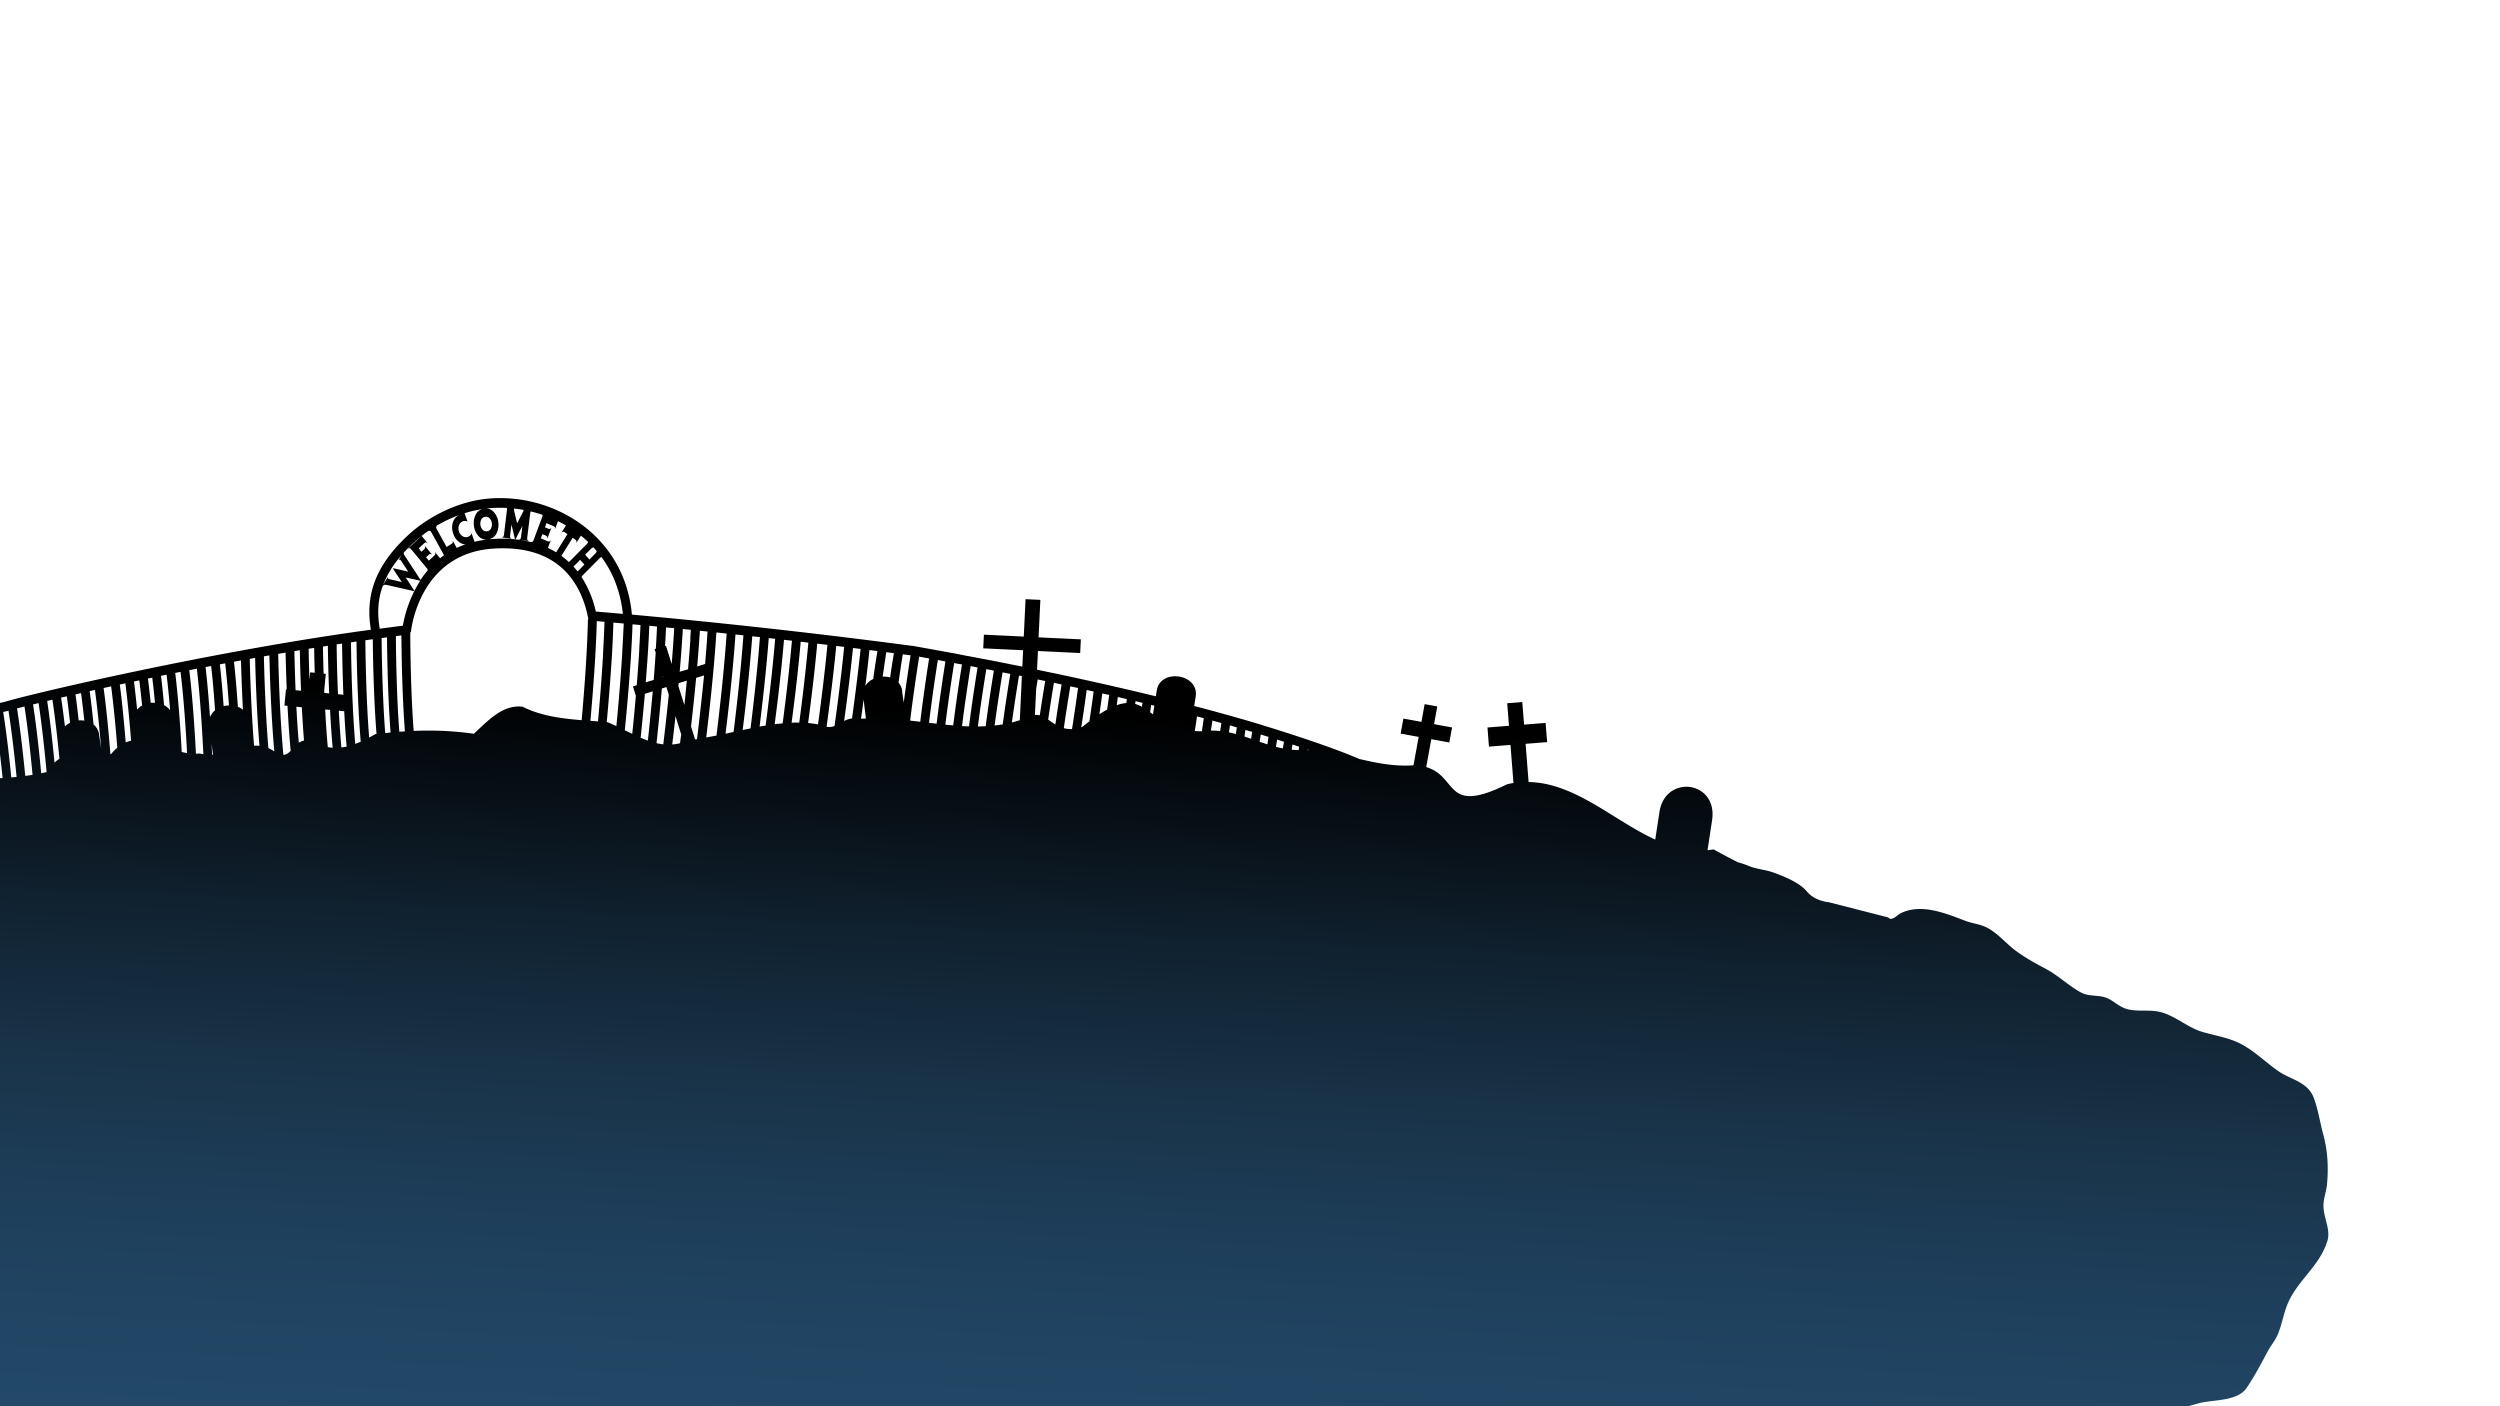 <svg xmlns="http://www.w3.org/2000/svg" xmlns:xlink="http://www.w3.org/1999/xlink" viewBox="0 0 1920 1080"><defs><style>.cls-1{fill:url(#linear-gradient);}</style><linearGradient id="linear-gradient" x1="861.31" y1="1257.63" x2="897.81" y2="408.94" gradientUnits="userSpaceOnUse"><stop offset="0" stop-color="#244c6d"/><stop offset="0.16" stop-color="#234969"/><stop offset="0.32" stop-color="#1f415e"/><stop offset="0.48" stop-color="#19344a"/><stop offset="0.63" stop-color="#10212f"/><stop offset="0.78" stop-color="#04090d"/><stop offset="0.83"/></linearGradient></defs><g id="back_hill"><path class="cls-1" d="M-23.88,1089.43H1646.37c14.24-3.42,28.16-7.82,42.3-11.7,10.62-2.91,29.45-1.35,36.49-11.49,6.25-9,11.48-19.17,16.67-28.77,2.2-4.08,5.16-7.48,7.09-11.72,3.33-7.29,4.56-15.54,7.42-23,7.22-18.86,25.12-30,31.09-49.69,2.72-9-3.08-17.82-3-27.21,0-5.15,2-10.3,2.62-15.4a117.62,117.62,0,0,0,.63-14.3,99.54,99.54,0,0,0-3.46-25.07c-2.43-8.94-4-19.38-7.23-27.9-4.84-12.56-17.47-13.81-27.17-20.52-10.22-7.08-19-16.2-30.24-21.63-9.15-4.43-19-5.76-28.52-8.64-11.67-3.53-21.4-13.14-33.39-15.48-8.12-1.59-16.18.25-24.29-2-6-1.67-9.88-6.2-15.27-8.42-6.63-2.74-13.58-.69-20.41-4.52-9.23-5.18-16.93-12.74-26.37-17.8-8-4.26-15.74-8.47-23.12-13.91-7.68-5.65-14.37-14.14-23-18.22-5-2.38-10.65-2.88-15.82-4.85-14.77-5.6-33.47-13.5-49.27-6-3.41,1.61-7.08,6.67-10,3.39l-45.54-11.65c-6.17-.69-12.72-3.23-16.84-8.22-5.63-6.84-17.24-11.48-25.46-14.5-6-2.22-12.52-2.57-18.53-4.87a64.27,64.27,0,0,0-9-3.08c-5.69-2.86-11.89-6.11-18.67-9.93-1.58.27-3.15.47-4.7.62,1.16-7.63,2.38-15.62,3.5-23,4.6-30.23-35.95-35.73-40.46-6.16q-1.59,10.51-3.2,21c-32.1-14.7-61.59-43.57-97.26-44.2l-2.3-29.34,16.54-1.3L1187,555.21l-16.53,1.29-1.36-17.31-11.57.9,1.36,17.32-16.53,1.3,1.15,14.69,16.53-1.29,2.29,29.25c-1.64.26-3.3.57-5,1-48.19,23.78-37.24-5.93-62-13.24l3.9-21.42,13.84,2.53,2.11-11.55-13.84-2.52,2.48-13.61-9.69-1.76-2.48,13.6-13.84-2.52-2.11,11.54,13.84,2.53-4,21.83c-15.14,1-28.49-1.82-41.69-4.9-30.25-13.19-89.54-30.61-92.46-31.29q-15.3-4.42-34.26-9.38c.39-2.44.78-4.85,1.15-7.17,2.81-17.56-27.11-22-29.87-4.78l-.72,4.52q-29.09-7.11-64.52-14.82l-3-.64-.28-.07-3.4-.73h0l-5.92-1.26h0l-3.09-.65-.2,0-3.4-.72h0l-5.79-1.21-.33-.07-1.31-.27.68-14.35,32.45,1.54.5-10.5-32.46-1.54L799,460.7l-11.38-.53-1.36,28.71-30.63-1.45-.5,10.5,30.63,1.45-.6,12.57-1.35-.27-3.14-.64-.18,0-3.37-.68h0c-3.15-.63-6.24-1.25-9.27-1.84l-.24-.05q-6.36-1.26-12.28-2.39l-.17,0c-4.14-.8-8.11-1.56-11.88-2.27l-.24,0L734,502l-3.15-.59-.21,0-3.36-.62h0l-5.82-1.07h0l-3-.54-.37-.07-.63-.11-2.72-.49c-5.45-1-9.24-1.64-11-2l-3.34-.59,0,.09q-97.47-12.88-195.46-22.17h0l-12.72-1.19h0L485.3,472c-5.51-61.11-60.65-93.74-110.83-89-24.78,2.31-47.19,15.44-59.82,26.91-25.37,23-34.48,45.95-29.81,73.72-122.26,16.54-262,49.46-281,55.36Q-7.11,541.36-18,543.7q-3,27.31-5.87,54.63ZM509,519l.28.91L509,520C509,519.63,509,519.29,509,519Zm-47-91.12c7.93,10.81,14.41,25.08,16.38,43.59q-10.39-.93-20.79-1.82a80.94,80.94,0,0,0-10.94-26.47,3.3,3.3,0,0,1,.92-1.38q6.44-6.53,12.89-13A2.5,2.5,0,0,1,462,427.83Zm-17.65,10.24a3.92,3.92,0,0,1-.82.68q-1.47-1.87-3.06-3.61a6.23,6.23,0,0,1,.57-.68l4.52-4.57,3.27,3.65Zm11.87-17.25,0,0c.55.61,1.11,1.24,1.66,1.88h0c.53.6.29,1.41-.73,2.43l-4.49,4.53L449.42,426l4.53-4.57C454.94,420.43,455.7,420.22,456.23,420.82Zm-14.51-6.53c1,.73,1.33,1.48.85,2.25l.22.15,3.34-5.38c1.82,1.46,3.66,3.05,5.49,4.78a2.62,2.62,0,0,1-1,1.74q-6.42,6.46-12.82,13a3.91,3.91,0,0,1-.93.73,61.47,61.47,0,0,0-5.65-4.65,6.56,6.56,0,0,1,.38-.74L439.81,413Zm-22-12.54,5.14,2.15c1.16.49,1.58,1.16,1.26,2l.24.1c.73-1.93,1.45-3.85,2.17-5.78,2.08,1,4.13,2.09,6.13,3.25q-1.65,2.64-3.28,5.29l.22.15c.47-.77,1.23-.8,2.28-.07l1.92,1.33q-4.08,6.56-8.13,13.12a4.73,4.73,0,0,1-.6.81,60.72,60.72,0,0,0-6.23-3.33q1-2.82,2.11-5.64l-.25-.1c-.32.86-1.06,1-2.22.56l-5.13-2.15c.4-1.08.8-2.15,1.21-3.23l2.49,1c1.11.47,1.51,1.13,1.19,2l.24.1,2.93-7.82-.25-.1c-.32.86-1,1-2.2.57l-2.44-1Zm-25-10.81a.77.77,0,0,1,.15-.41c2.42.26,4.84.6,7.25,1a.84.84,0,0,1,0,.36,4.22,4.22,0,0,1-.52,1.38q-2.24,4.31-4.45,8.62c-.75-3.17-1.51-6.35-2.27-9.52A4.55,4.55,0,0,1,394.8,390.94Zm-19.72-.61a99.5,99.5,0,0,1,14.24-.27,3.74,3.74,0,0,1,.09,1.67q-1.11,9.31-2.23,18.64c-.17,1.48-.64,2.16-1.41,2.06l0,.31,7,.93c0-.1,0-.21,0-.31-.77-.1-1.06-.87-.89-2.31l1-8.31q1.36,5.65,2.71,11.31l.42.05q2.63-5.12,5.28-10.24c-.34,2.75-.67,5.51-1,8.26-.18,1.47-.64,2.16-1.39,2.06l0,.3,7,.95,0-.31c-.76-.1-1.06-.87-.89-2.31q1.16-9.37,2.3-18.75a3.87,3.87,0,0,1,.37-1.33c3.08.73,6.12,1.62,9.12,2.63a3.88,3.88,0,0,1-.31,1.67q-3.27,8.73-6.52,17.48c-.51,1.39-1.13,1.93-1.85,1.63l-.05.13A96.77,96.77,0,0,0,377.68,414c-.58,0-1.13.12-1.71.17a3,3,0,0,1,.7-.36,8.12,8.12,0,0,0,4.7-4.24,14.75,14.75,0,0,0,1.34-8.54,14.35,14.35,0,0,0-3.5-7.83,7.78,7.78,0,0,0-5.64-2.68h0C374.07,390.46,374.57,390.38,375.08,390.33Zm-3.2,6.74a5.13,5.13,0,0,1,.81-.18,4.28,4.28,0,0,1,.83-.07,3.74,3.74,0,0,1,2.67,1.28,6.65,6.65,0,0,1,1.63,3.66,6.77,6.77,0,0,1-.62,4,3.84,3.84,0,0,1-2.22,2,5.13,5.13,0,0,1-.81.18,4.28,4.28,0,0,1-.83.07,3.7,3.7,0,0,1-2.66-1.28,6.63,6.63,0,0,1-1.64-3.66,6.85,6.85,0,0,1,.61-4A3.89,3.89,0,0,1,371.88,397.07Zm-16.72,3.42a4.06,4.06,0,0,1,4,.1l-2.27-6.48A89.32,89.32,0,0,1,370.24,391l-.22.1a8.17,8.17,0,0,0-4.74,4.26,14.81,14.81,0,0,0-1.29,8.54,14.46,14.46,0,0,0,3.49,7.82,7.78,7.78,0,0,0,5.65,2.68,2.79,2.79,0,0,1,.43.06,79.6,79.6,0,0,0-9.12,1.62l-2.25-6.48a4.34,4.34,0,0,1-2.92,2.71,4.56,4.56,0,0,1-4-.5,6.55,6.55,0,0,1-2.77-3.56,7,7,0,0,1-.07-4.59A5,5,0,0,1,355.16,400.49ZM335.45,404c0-.09-.09-.17-.14-.26a108.26,108.26,0,0,1,17.08-8.12,9.34,9.34,0,0,0-4.51,5.37,13.28,13.28,0,0,0,.26,8.92,12.54,12.54,0,0,0,5.28,6.94,8.57,8.57,0,0,0,4,1.23,70,70,0,0,0-6.65,2.72c-1-1.78-1.95-3.55-2.93-5.33l-.23.14q.66,1.19-1,2.19L343,420.09l-7.5-13.56C334.8,405.28,334.78,404.44,335.45,404Zm-16.33,11.49a94.47,94.47,0,0,1,10.12-7.91l.12.22q1-.63,2.07,1.29l8.95,16.19a4.22,4.22,0,0,1,.49,1.31c-1,.71-1.95,1.43-2.88,2.17l-3.73-4.54-.2.18c.57.69.39,1.48-.55,2.35l-4.15,3.85L327.22,428l2-1.87c.9-.84,1.64-.91,2.21-.22l.19-.18-5.2-6.32-.2.18c.57.69.39,1.47-.53,2.33l-2,1.84-2.15-2.61,4.15-3.86c.94-.87,1.7-1,2.27-.26l.19-.19-4.35-5.28q-5.11,4.74-10.19,9.49l.19.23c.58-.54,1.34-.25,2.26.86q5.82,7.05,11.63,14.12a2.82,2.82,0,0,1,.81,1.73,74.45,74.45,0,0,0-5.52,7.41q-6-9.27-12.1-18.53a3.77,3.77,0,0,1-.81-2.42Q314.16,420,319.12,415.52ZM308.38,426.4l-2.21,3.54.24.17a.57.57,0,0,1,.9-.21,4.32,4.32,0,0,1,.95,1.12q2.65,4,5.29,8l-11.45-2.62c-.09.13-.17.26-.25.4l6.72,10.2c-3-.7-6-1.38-9-2.07a4,4,0,0,1-1.34-.49.65.65,0,0,1-.17-1l-.24-.17L294.32,449A75.32,75.32,0,0,1,308.38,426.4Zm-45.66,67.87c.06,6,.3,21.38,1,39.28l-4.16-.39c-.72-17.52-1-32.46-1-38.27Zm-10.93,1.67c.08,6.29.34,20.25,1,36.59l-3.74-.36c0-.55,0-1.11-.07-1.66l1.23-13-1.69-.16c-.28-9.08-.42-16.48-.49-20.8Zm-10.52,1.65c.07,4.29.21,11,.46,19.09l-3.53-.33-.55,5.82c-.37-10.66-.54-19.32-.62-23.9Zm-11,1.78c.11,6,.37,17.53.93,31.12L227,530.1c-.54-13.14-.8-24.21-.91-30.05Zm-247.4,98.89q1.92-17.93,3.88-35.85c1.72,12.22,3.16,24.75,4.3,35.65Q-13,598.19-17.14,598.26Zm14.89-.47c-1.52-14.78-3.6-32.61-6.18-48.7l4.25-.91C-1.58,564.63.49,582.81,2,597.55Zm10.91-.74c-1.48-15-3.58-33.5-6.21-50.27l2.74-.58.25-.06,1.06-.31c2.66,16.93,4.76,35.77,6.24,50.84C11.39,596.81,10,596.94,8.66,597.05ZM19.4,595.9c-1.49-15.36-3.62-34.6-6.33-51.84l5.73-1.47C21.5,560.32,23.6,580,25,595.08Q22.26,595.53,19.4,595.9Zm12.24-2c-1.42-15.31-3.53-35.08-6.24-52.91l4.24-1c2.69,18,4.77,37.88,6.15,53C34.43,593.25,33.05,593.56,31.64,593.86Zm10.22-8.1c-1.36-14.33-3.25-31.62-5.62-47.45l4-1c2.26,15,4.07,31.5,5.41,45.44A15.85,15.85,0,0,0,41.86,585.76Zm8-27.9C49,550.46,48,543,46.91,535.78l4.39-1c.93,6.61,1.76,13.5,2.5,20.34A15.64,15.64,0,0,0,49.82,557.86Zm10.57-4.58c-.73-6.75-1.55-13.53-2.46-20l4.26-1c.94,6.87,1.78,14,2.53,21.12A19,19,0,0,0,60.39,553.28Zm15.71,11a12.16,12.16,0,0,0-4.28-7.9c-.86-8.55-1.86-17.31-3-25.64l4.06-.91c2,14.82,3.6,31.09,4.76,45C77.13,571.33,76.6,567.7,76.1,564.3Zm9.24,14.79-.6.16c-1.18-15.2-2.91-34-5.21-50.87l5.78-1.27C87.38,542.85,89,560,90.06,574.28A38.59,38.59,0,0,0,85.34,579.09Zm11.15-8.89c-1.1-13.75-2.59-29.78-4.53-44.53l4.27-.92c1.89,14.66,3.35,30.54,4.4,44.09A22.76,22.76,0,0,0,96.49,570.2ZM105.31,545c-.72-7.23-1.52-14.56-2.43-21.61l4.08-.86c.81,6.29,1.54,12.82,2.19,19.31A13.21,13.21,0,0,0,105.31,545Zm10.44-5.18c-.64-6.28-1.35-12.6-2.13-18.68l3.32-.69c.78,6.25,1.46,12.78,2.08,19.3A18.79,18.79,0,0,0,115.75,539.77ZM126,541.56c-.68-7.59-1.46-15.24-2.36-22.53l4.29-.87c1.07,8.87,2,18.27,2.73,27.4A12.87,12.87,0,0,0,126,541.56Zm6.66,33.88c0-.36,0-.72,0-1.08,0,.36,0,.74.06,1.11Zm6.91,2.08c-.89-16.42-2.47-40-5-60.7l4.09-.82c2.58,21.32,4.17,45.9,5,62.38C142.31,578.15,140.92,577.86,139.54,577.52Zm13.72,1.14a26.73,26.73,0,0,1-2.81.2c-.85-16.68-2.45-42.17-5.11-64.17l5.82-1.14c2.69,23.21,4.22,49.88,5,65.68C155.18,579.08,154.23,578.9,153.26,578.66Zm9.61,1c-.12-2.6-.26-5.51-.43-8.67q.57,4.31,1.12,8.63Zm-1.62-28.77c-.83-12.38-1.95-26-3.4-38.59l4.29-.82c1.26,11.12,2.25,23,3,34.07A12.47,12.47,0,0,0,161.25,550.85Zm10.46-8.55c-.75-10.53-1.7-21.66-2.88-32.12l4.1-.77c1.19,10.49,2.14,21.69,2.88,32.29A19,19,0,0,0,171.71,542.3Zm10.95.49c-.77-11.3-1.76-23.37-3-34.61l5.39-1c.18,6.87.61,21.29,1.5,37.9A13.13,13.13,0,0,0,182.66,542.79Zm12.44,29.9c-2.26-27.57-3.09-57.11-3.32-66.72l4.13-.73c.22,9.79,1.05,39.67,3.33,67.53A26.07,26.07,0,0,0,195.1,572.69Zm11,1.86c-2.47-29.32-3.27-61.77-3.45-70.5l4.22-.74c.24,11.1,1.14,44.6,3.77,73.76A27.57,27.57,0,0,0,206.13,574.55Zm11.53,5.19c-2.91-30.58-3.79-67.36-4-77.59q2.84-.5,5.68-1c.12,5.92.38,16.17.88,28.28l-.6-.06-1.17,12.45,2.36.22c.58,11.28,1.37,23.32,2.43,34.55C221.62,578.31,219.9,579.62,217.66,579.74Zm10-37,4.16.39c.42,8.08.94,16.49,1.59,24.68l-.09,1a9.35,9.35,0,0,0-3.83,1.58C228.68,561.27,228.08,551.77,227.61,542.72Zm24.1,31.1c-.87-9.37-1.53-19.36-2-29l3.73.35c.5,9.67,1.16,19.68,2,29.08C254.2,574.14,253,574,251.71,573.82Zm10.44.22c-.83-9.11-1.47-18.83-2-28.26l4.16.39c.47,9.07,1.08,18.38,1.86,27.17A37.87,37.87,0,0,1,262.15,574Zm10.64-2.71c-2.7-31.56-3.2-69.49-3.28-78.07l4.24-.62c.11,11,.68,46.8,3.23,76.94C275.55,570.23,274.16,570.82,272.79,571.33Zm15.54-7.62c-1.69.95-3.3,1.84-4.87,2.66-2.39-30.22-2.84-65.24-2.92-74.71l5.7-.8c.12,12.42.66,44.65,2.87,72.76Zm5.74-114,.12.09c.45-.72,1.39-.91,2.84-.6q10.52,2.36,21,4.76l.16-.25q-3.31-5.13-6.64-10.26l11.14,2.47a95.79,95.79,0,0,0-13.34,34.54q-8.78,1.11-17.75,2.34C289.56,470.8,290.28,460,294.07,449.66Zm1.73,113.21c-2.2-28.52-2.67-61.33-2.77-72.95l4.15-.56c.09,11.8.55,44.51,2.73,73.1Zm10.82-1c-2.19-29.06-2.57-62.51-2.63-73.43l4.24-.55c.09,12.59.53,45.37,2.7,73.69Zm144.87-86.34c-.19,8.47-.57,17.39-1.06,26.28-1,18.7-2.53,37.24-3.77,51.18-15.73-1.31-31.33-3.28-45.36-10.35-15.26-1.76-26.36,10.54-37.41,20.77a250,250,0,0,0-46.23-2.18c-2.26-29.64-2.59-64.41-2.63-75.25l.6-1.19.08-.7c.27-2.32,7.12-58.8,62.42-62.82,51-3.55,68.14,26.77,73.37,52.52l.36,1.75Zm11.61,27c-1.07,18.8-2.62,37.45-3.89,51.4l-5.83-.45c1.27-14,2.78-32.55,3.83-51.28.48-8.53.86-17.09,1.07-25.28l5.9.52C464,485.62,463.58,494.12,463.1,502.59Zm14.81-2.4c-1.28,21.65-3.19,43.08-4.59,57.4-2.22-1.05-4.42-2.05-6.61-2.93l-.78-.08c1.29-14,2.86-32.73,4-51.61.49-8.39.88-16.82,1.11-24.88l7.94.71C478.69,485.78,478.34,493,477.91,500.19Zm13-.87c-.57,9.17-1.24,18.3-1.94,26.87l-2.91.9,2.23,7.16c-1,11.86-2,22.17-2.79,29.31-1.91-.93-3.8-1.87-5.69-2.81,1.42-14.32,3.52-37.07,4.91-60.09.43-7.14.79-14.3,1-21.24l6.14.56C491.62,486.32,491.28,492.83,490.89,499.32Zm6.68,69.42c-1.89-.66-3.76-1.41-5.62-2.21.8-7.56,2-19.67,3.24-33.75l6.05-1.88C499.83,547.28,498.38,561.2,497.57,568.74Zm5.93-67.59c-.46,7.12-1,14.19-1.53,21L495.92,524c.64-7.81,1.24-16,1.76-24.28.4-6.41.74-12.85,1-19.13l5.9.56c-.24,5.61-.55,11.36-.9,17.11l-1,.3Zm5.9,70.46a45.36,45.36,0,0,1-5.27-.91c.84-7.68,2.51-23.45,4.1-42l3.5-1.09,1.84,5.94C511.86,550.93,510.17,565.23,509.4,571.61Zm2-75.72-.72.23c.29-4.81.55-9.6.75-14.3l6.27.6c-.16,3-.34,6-.54,9.07-.41,6.15-.88,12.37-1.38,18.48Zm10.92,74.82a33.7,33.7,0,0,1-6.11,1c.55-4.52,1.47-12.2,2.51-21.79l4.39,14.15C522.75,566.78,522.48,569,522.27,570.71Zm3.32-29L521,527c.07-.77.15-1.55.22-2.33l6.25-1.94C526.86,529.42,526.21,535.82,525.59,541.7Zm4.53-50.89c-.53,7.72-1.16,15.55-1.83,23.15L522,515.91c.69-7.86,1.33-16,1.86-23.95.2-3,.39-5.94.55-8.87l6.12.6Q530.36,487.23,530.12,490.81Zm5.19,76.78c-.54.09-1.07.15-1.61.23l-3.11-10c1.15-9.86,2.58-23,3.92-37.26l6.09-1.89C538.7,539.1,536.54,557.53,535.31,567.59Zm0-55.8c.59-6.74,1.14-13.62,1.61-20.43q.24-3.51.45-7l5.89.6c-.14,2.28-.29,4.59-.45,6.9-.42,6-.9,12.05-1.42,18Zm6.94,54.6c1.87-15.25,5.32-45.25,7.35-73.94q.24-3.4.45-6.78l7.89.83c-.08,1.15-.16,2.31-.25,3.47-2.12,29.4-5.74,60.23-7.57,74.89Q546.15,565.67,542.24,566.39Zm14.85-3c1.93-15.54,5.34-44.85,7.39-72.88l.24-3.3,6.1.66-.12,1.59c-2.08,28-5.52,57.23-7.44,72.61Zm13.15-2.81c2-16,5.25-43.86,7.26-70.56,0-.47.07-.95.1-1.42l5.89.64c0,.45-.07.9-.1,1.35-2,25.77-5.1,52.64-7.11,68.76Zm13-2.56c2-16.37,5-42.07,6.93-66.79l.09-1.24,4.93.55c-2,24.17-5.09,49.7-7.32,66.68C586.34,557.47,584.8,557.74,583.25,558Zm11.57-1.82c2.24-17,5.22-41.56,7.16-64.89l6.1.69c-2,23-4.94,47-7.13,63.51Q597.91,555.8,594.82,556.2Zm13-1.17c2.19-16.52,5.06-39.84,7-62.25l5.88.69c-2,22.07-4.79,45-7,61.46C611.79,554.91,609.82,555,607.83,555Zm12.69.23c2.2-16.43,5-39.14,7-61l7.84.93c-2.11,22.4-5.06,45.36-7.23,61.11A72.75,72.75,0,0,0,620.52,555.26Zm14.17,2.85c2.2-15.83,5.25-39.24,7.44-62.09l6.07.74c-2.21,22.51-5.23,45.39-7.39,60.74A10.63,10.63,0,0,1,634.69,558.11Zm19.68-6.42a16.42,16.42,0,0,0-6.2,2c2.11-15.16,4.78-35.76,6.81-56.09l5.87.73C658.92,517.47,656.42,536.88,654.37,551.69Zm6.78.34c.64-4.57,1.31-9.56,2-14.83L665,551.8C663.75,551.86,662.45,551.94,661.15,552Zm9.49-30.66a14.31,14.31,0,0,0-6.15,5.29c1.1-8.86,2.18-18.2,3.13-27.49l6.16.78C672.78,506.45,671.71,513.7,670.64,521.37Zm13-1.1a17.64,17.64,0,0,0-5.86-.66c1-6.7,1.9-13.05,2.79-18.8l5.87.76C685.53,507.3,684.58,513.61,683.62,520.27Zm9.21,10.63a12.45,12.45,0,0,0-2.9-6.73c1.11-7.78,2.23-15.14,3.26-21.72l6,.79c-1.65,10.55-3.51,23.11-5.24,36.22C693.56,536.56,693.19,533.66,692.83,530.9ZM699,553.41c2.14-17.63,4.72-35.12,6.92-49.09l7.64,1.36c-2.17,13.8-4.71,31.18-6.8,48.62Zm14.48,1.7c2.09-17.29,4.63-34.53,6.79-48.22l5.82,1.07c-2.15,13.58-4.68,30.66-6.78,47.83Zm18.6,2q-3-.26-6.05-.56c2.11-17,4.62-33.87,6.77-47.32l6,1.11C736.63,523.58,734.15,540.29,732.08,557.08Zm12.13.72c-1.79,0-3.58-.13-5.37-.23,2.06-16.51,4.52-32.92,6.61-46l5.33,1C748.71,525.46,746.27,541.54,744.21,557.8Zm12.75-.1q-3,.15-5.94.18c2-15.83,4.43-31.44,6.46-44l5.81,1.13C761.3,527.21,759,542.3,757,557.7Zm13.13-1.41c-2.07.35-4.14.62-6.23.85,2-14.72,4.2-29.1,6.12-40.8l5.94,1.18C774.09,528.65,772,542.27,770.09,556.29Zm13.12-3.21c-2,.65-4.05,1.24-6.08,1.74,1.8-13,3.76-25.57,5.47-36l2.2.45Zm15.36-3.72a10,10,0,0,0-3.76-.29l1-20.29q.59-3.63,1.13-7l5.79,1.21Q800.4,536.87,798.57,549.36Zm12,7c-2-1.2-3.81-2.54-5.58-3.75,1.3-8.93,2.77-18.39,4.42-28.24l5.92,1.26Q812.58,542,810.53,556.41Zm12.78,3.51a20,20,0,0,1-6.34-.67q2.12-14.94,5-32.14l5.93,1.3C827.1,534.38,825.5,546.1,823.31,559.92ZM836.65,554c-1.74,1.32-3.56,2.74-5.46,4.29l-.8.25c2-12.42,3.4-22.89,4.17-28.65l5.37,1.2C839.36,535.35,838.22,543.67,836.65,554Zm13.63-9.05q-2.79,1.53-5.94,3.6c1-6.95,1.8-12.55,2.25-16l5.26,1.19C851.5,536.33,851,540.18,850.28,544.93Zm14.75-5a27.55,27.55,0,0,0-7.4,1.65c.36-2.5.65-4.63.88-6.29l6.93,1.61C865.34,537.64,865.2,538.66,865,539.93Zm12,2.89a24.87,24.87,0,0,0-5.22-2.21c.12-.83.21-1.55.29-2.14l5.35,1.28C877.37,540.25,877.23,541.31,877,542.82Zm8.46,5.78L883.29,547c.38-2.64.65-4.58.79-5.64l2.47.6C886.19,544.17,885.84,546.39,885.48,548.6Zm37.53,13-.33,0c-1.77,0-3.46-.07-5.07-.18.77-5,1.35-8.92,1.69-11.26l5.21,1.39C924.2,553.77,923.69,557.24,923,561.65Zm14.07-.19a61.76,61.76,0,0,0-7.13-.32c.5-3.22.9-5.86,1.17-7.72l6.87,1.89C937.86,556.26,937.54,558.41,937.08,561.46Zm12.79-2.73c0,.09-.27,1.9-.74,5q-2.64-.69-5.34-1.25c.36-2.37.63-4.2.8-5.32l5.07,1.45.69.2Zm11,8.7c-1.71-.6-3.42-1.18-5.15-1.74.38-2.42.64-4.18.77-5.09l5.19,1.54C961.5,563.12,961.23,564.94,960.84,567.43Zm12.5,4.28q-3-1-6-2c.39-2.43.68-4.34.87-5.58l6,1.85C974,567.38,973.72,569.34,973.34,571.71Zm11.9,3.11c-1.8-.35-3.58-.76-5.34-1.21.36-2.23.66-4.12.89-5.58,1.72.55,3.48,1.1,5.26,1.68C985.86,571,985.59,572.69,985.24,574.82Zm12.09,1.28c-1.83,0-3.62-.13-5.37-.3.25-1.55.46-2.89.63-4,1.71.55,3.42,1.12,5.15,1.7C997.62,574.27,997.48,575.14,997.33,576.1Zm6.87,0,.06-.41,1.36.47Z"/></g></svg>
